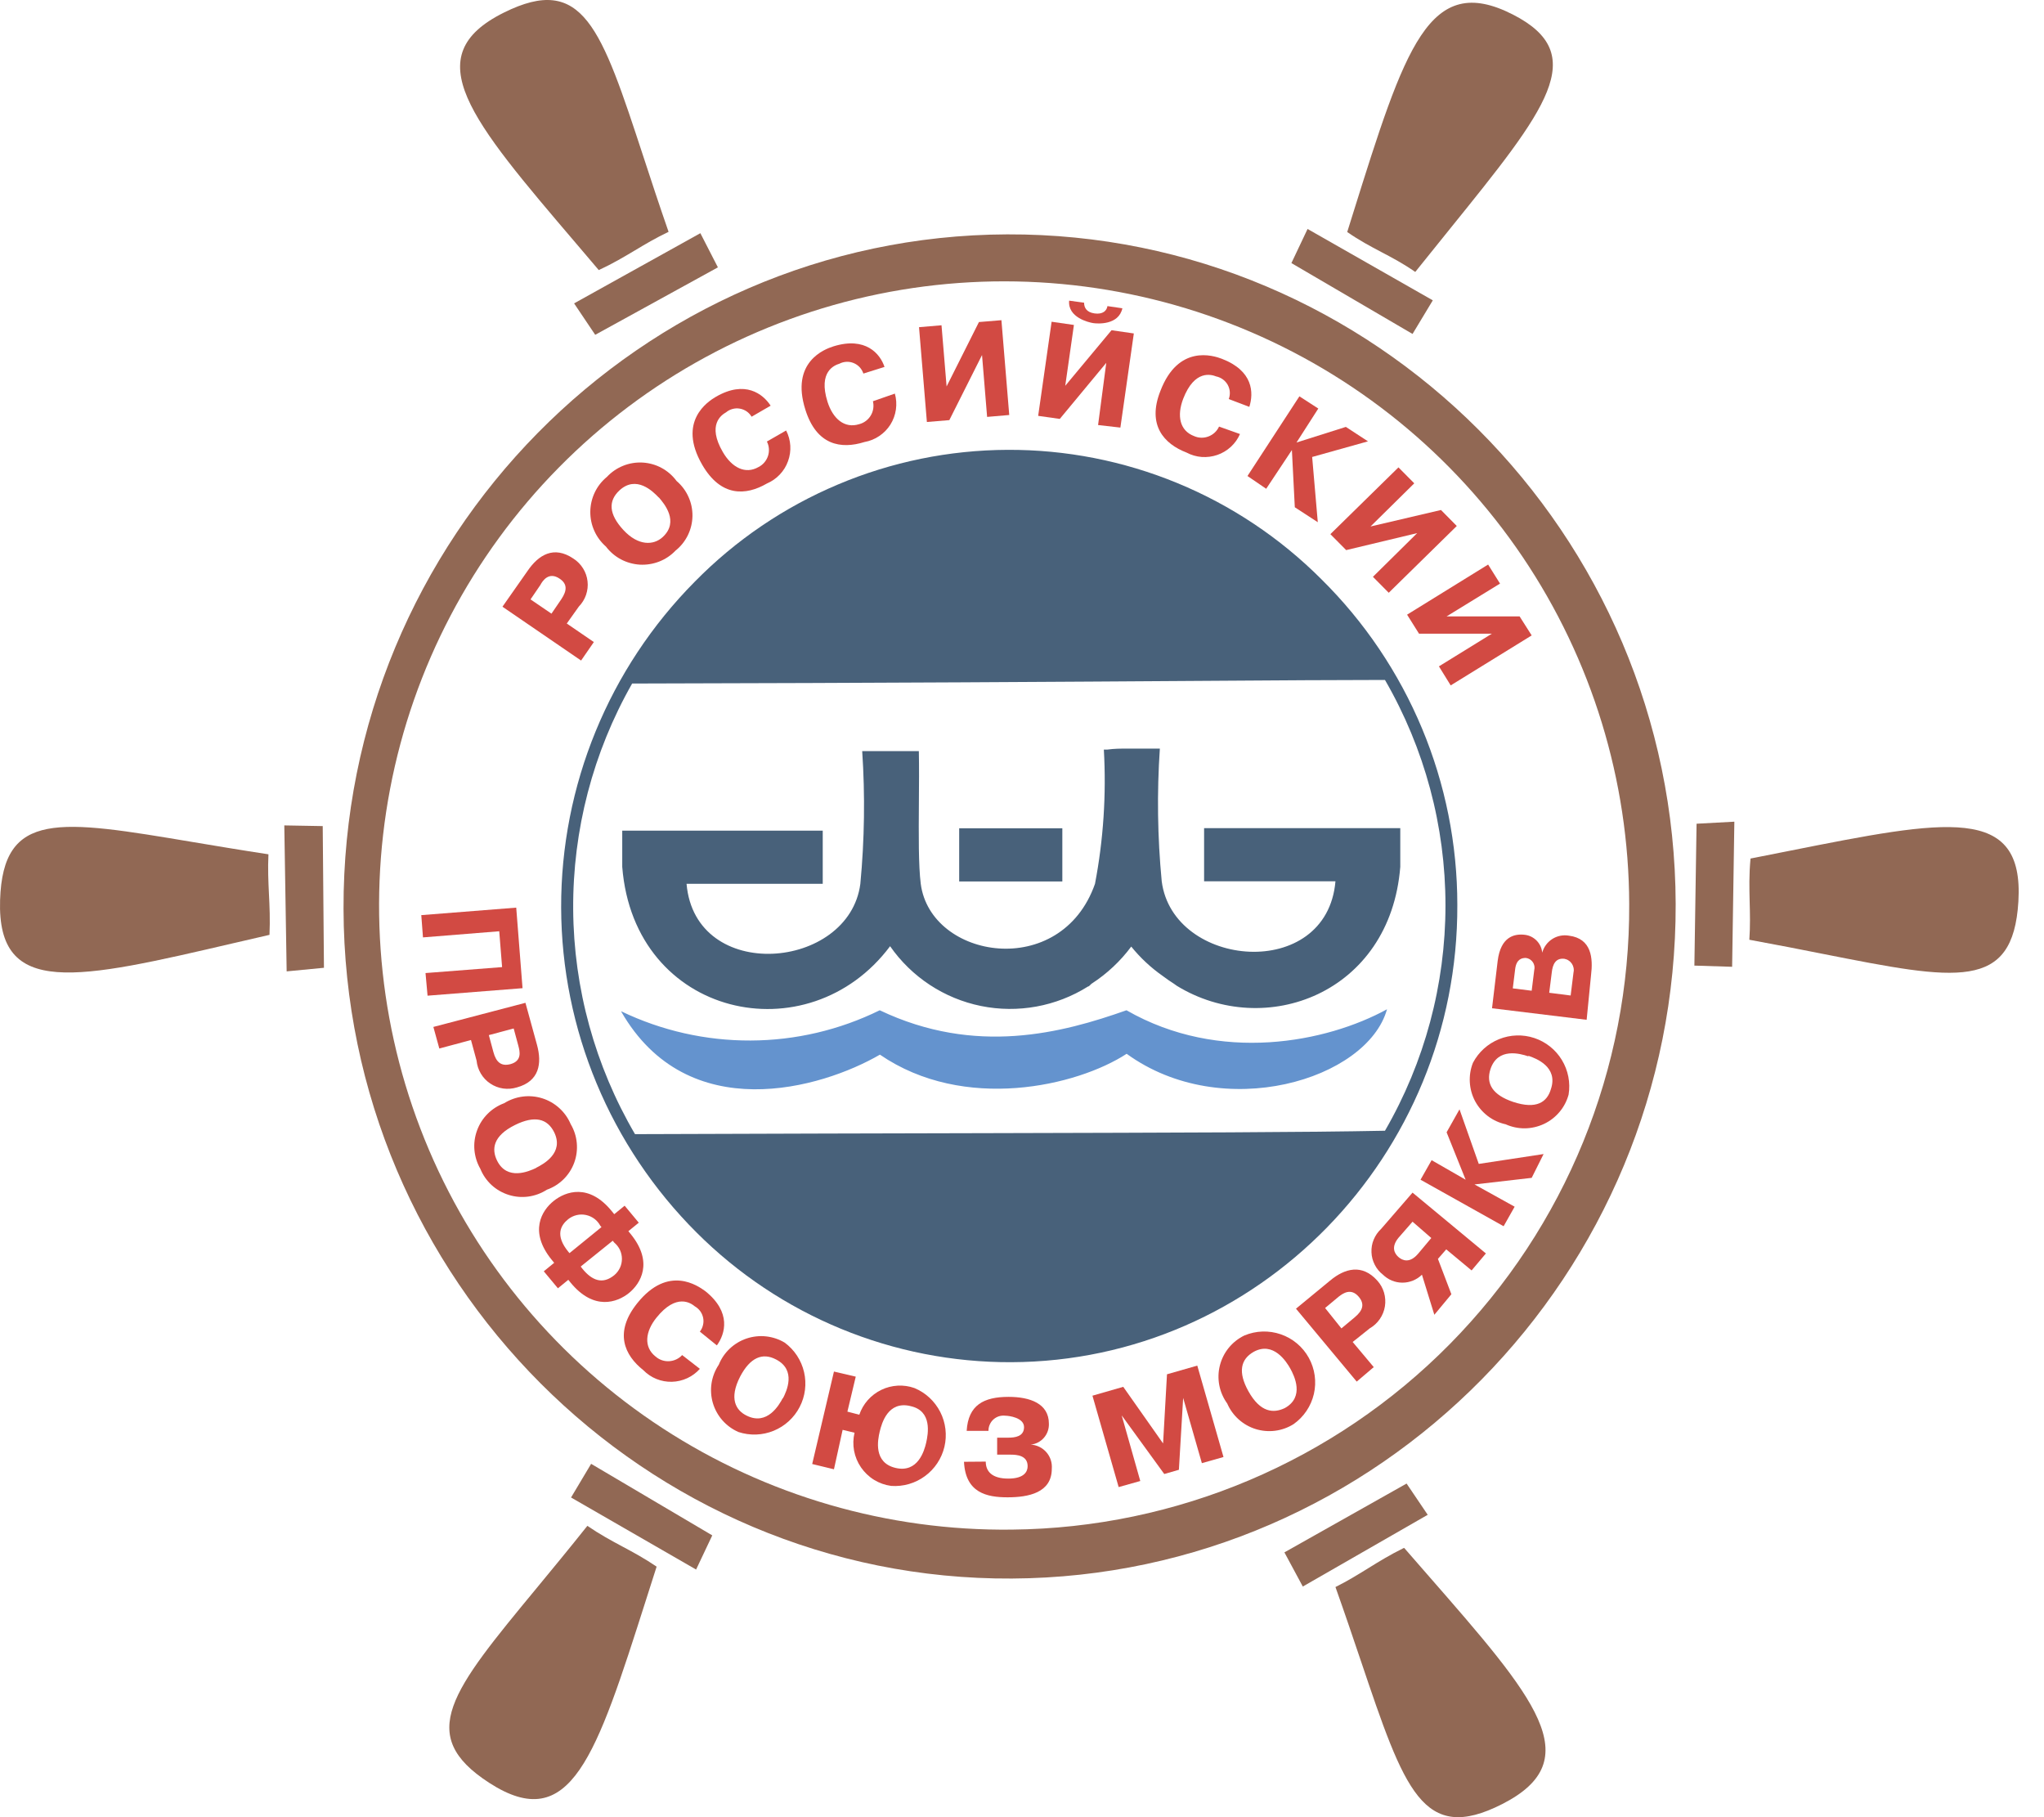 <svg width="45" height="40" viewBox="0 0 45 40" fill="none" xmlns="http://www.w3.org/2000/svg">
<path d="M13.677 22.261C14.565 22.688 15.539 22.908 16.525 22.904C17.511 22.901 18.483 22.673 19.368 22.238C21.481 23.245 23.392 22.736 24.8 22.238C26.854 23.417 29.206 22.945 30.536 22.216C30.102 23.768 26.917 24.73 24.804 23.196C23.714 23.907 21.226 24.486 19.372 23.215C18.083 23.963 15.142 24.816 13.677 22.268V22.261Z" fill="#6493CE"/>
<path d="M21.117 18.232H23.388V19.403H21.117V18.232Z" fill="#48617A"/>
<path d="M30.828 18.229V19.081C30.607 21.872 27.85 22.889 25.909 21.7L25.846 21.655C25.763 21.602 25.681 21.546 25.598 21.483C25.338 21.301 25.104 21.083 24.905 20.836C24.667 21.157 24.372 21.433 24.036 21.651C24.024 21.659 24.012 21.67 24.002 21.682C23.985 21.699 23.969 21.715 23.953 21.715C23.253 22.155 22.408 22.309 21.597 22.144C20.785 21.979 20.069 21.507 19.596 20.828C17.798 23.233 13.961 22.407 13.699 19.081V18.285H18.113V19.455H15.115C15.306 21.655 18.693 21.359 18.941 19.455C19.033 18.484 19.047 17.507 18.982 16.534H20.229C20.236 16.887 20.233 17.281 20.23 17.671C20.225 18.369 20.22 19.052 20.271 19.455C20.488 21.116 23.358 21.587 24.107 19.455C24.293 18.482 24.358 17.49 24.302 16.5H24.377C24.538 16.478 24.665 16.478 24.849 16.478H25.535C25.469 17.451 25.483 18.428 25.576 19.399C25.823 21.318 29.21 21.614 29.401 19.399H26.509V18.229H30.828Z" fill="#48617A"/>
<path fill-rule="evenodd" clip-rule="evenodd" d="M25.921 10.634C27.107 11.123 28.184 11.842 29.09 12.749C30.039 13.686 30.792 14.803 31.306 16.033C31.82 17.263 32.084 18.583 32.084 19.916C32.106 25.44 27.696 29.966 22.26 29.985C20.974 29.989 19.701 29.739 18.513 29.249C17.324 28.759 16.245 28.039 15.336 27.131C13.434 25.233 12.362 22.661 12.354 19.977C12.347 17.292 13.404 14.713 15.295 12.805C16.194 11.89 17.265 11.163 18.447 10.665C19.629 10.166 20.898 9.907 22.181 9.902C23.464 9.896 24.735 10.145 25.921 10.634ZM12.619 20.014C12.63 21.755 13.1 23.462 13.98 24.965C17.008 24.954 19.564 24.948 21.722 24.943C26.039 24.932 28.765 24.925 30.491 24.89C31.364 23.382 31.823 21.671 31.823 19.929C31.823 18.187 31.364 16.476 30.491 14.967C29.499 14.967 28.168 14.976 26.375 14.988C23.539 15.007 19.548 15.034 13.917 15.046C13.055 16.559 12.608 18.273 12.619 20.014Z" fill="#48617A"/>
<path d="M13.182 5.945C13.492 5.802 13.732 5.658 13.974 5.514C14.201 5.378 14.43 5.241 14.719 5.103C14.511 4.506 14.331 3.956 14.168 3.458C13.232 0.607 12.839 -0.591 11.092 0.278C9.167 1.236 10.348 2.621 12.699 5.377L12.7 5.378C12.856 5.561 13.017 5.75 13.182 5.945Z" fill="#916854"/>
<path d="M29.66 5.107C29.929 5.294 30.169 5.42 30.409 5.547C30.649 5.673 30.889 5.799 31.158 5.986C31.426 5.651 31.681 5.335 31.922 5.037C34.05 2.403 35.025 1.196 33.305 0.319C31.455 -0.624 30.931 1.049 29.782 4.717C29.742 4.845 29.701 4.975 29.66 5.107Z" fill="#916854"/>
<path fill-rule="evenodd" clip-rule="evenodd" d="M22.174 5.159C14.104 5.189 7.54 11.851 7.563 20.006C7.585 28.16 14.205 34.792 22.279 34.747C30.353 34.702 36.913 28.052 36.891 19.897C36.868 11.743 30.248 5.13 22.174 5.159ZM22.275 33.67C19.548 33.703 16.872 32.926 14.588 31.439C12.303 29.951 10.513 27.819 9.445 25.313C8.377 22.807 8.078 20.041 8.588 17.366C9.097 14.691 10.391 12.227 12.306 10.288C14.22 8.348 16.669 7.021 19.341 6.473C22.013 5.926 24.788 6.184 27.312 7.214C29.837 8.244 31.998 10 33.522 12.259C35.045 14.518 35.861 17.178 35.868 19.901C35.886 23.524 34.466 27.006 31.918 29.587C29.371 32.167 25.904 33.635 22.275 33.67Z" fill="#916854"/>
<path d="M28.787 5.04L28.431 5.791L31.098 7.351L31.544 6.611L28.787 5.04Z" fill="#916854"/>
<path d="M38.539 18.898C38.505 19.257 38.513 19.552 38.52 19.851C38.527 20.112 38.534 20.375 38.513 20.686C39.106 20.794 39.648 20.901 40.142 20.999C43.081 21.579 44.317 21.823 44.436 19.845C44.565 17.702 42.845 18.043 39.388 18.73C39.116 18.785 38.833 18.841 38.539 18.898Z" fill="#916854"/>
<path d="M38.183 18.087L37.351 18.132L37.303 21.255L38.134 21.281L38.183 18.087Z" fill="#916854"/>
<path d="M30.9 34.077C30.602 34.224 30.363 34.371 30.124 34.519C29.899 34.658 29.674 34.798 29.401 34.934C29.609 35.519 29.791 36.057 29.956 36.547L29.956 36.548L29.956 36.548L29.957 36.549C30.92 39.405 31.324 40.601 33.073 39.711C34.987 38.736 33.799 37.376 31.432 34.667C31.265 34.476 31.093 34.278 30.915 34.074L30.9 34.077Z" fill="#916854"/>
<path d="M31.432 33.344L30.967 32.656L28.277 34.171L28.682 34.923L31.432 33.344Z" fill="#916854"/>
<path d="M14.456 34.485C14.184 34.3 13.943 34.171 13.702 34.042C13.456 33.91 13.21 33.778 12.931 33.587C12.531 34.09 12.157 34.542 11.819 34.952C9.942 37.224 9.144 38.191 10.769 39.243C12.567 40.407 13.124 38.66 14.227 35.202C14.301 34.971 14.377 34.731 14.456 34.485Z" fill="#916854"/>
<path d="M15.325 34.549L15.681 33.797L13.014 32.222L12.572 32.963L15.325 34.549Z" fill="#916854"/>
<path d="M5.933 20.578C5.948 20.24 5.935 19.958 5.921 19.679C5.908 19.403 5.895 19.129 5.91 18.805C5.305 18.713 4.752 18.62 4.249 18.536C1.305 18.042 0.066 17.834 0.002 19.811C-0.068 21.975 1.694 21.564 5.176 20.753L5.177 20.753L5.177 20.753C5.421 20.696 5.673 20.638 5.933 20.578Z" fill="#916854"/>
<path d="M6.311 21.382L7.132 21.303L7.105 18.184L6.259 18.169L6.311 21.382Z" fill="#916854"/>
<path d="M12.639 6.678L13.104 7.37L15.805 5.885L15.419 5.133L12.639 6.678Z" fill="#916854"/>
<path d="M9.312 20.634L9.275 20.144L11.365 19.979L11.504 21.752L9.413 21.917L9.368 21.419L11.054 21.288L10.991 20.499L9.312 20.634Z" fill="#D24A43"/>
<path fill-rule="evenodd" clip-rule="evenodd" d="M11.822 22.998C11.935 23.409 11.875 23.802 11.377 23.937C11.279 23.967 11.176 23.974 11.075 23.96C10.975 23.945 10.878 23.908 10.794 23.851C10.709 23.795 10.638 23.72 10.586 23.632C10.534 23.545 10.502 23.447 10.492 23.346L10.369 22.893L9.672 23.08L9.541 22.605L11.568 22.074L11.822 22.998ZM10.762 22.785L10.863 23.159C10.923 23.383 11.036 23.477 11.238 23.424C11.498 23.353 11.443 23.14 11.414 23.029L11.41 23.013L11.309 22.639L10.762 22.785Z" fill="#D24A43"/>
<path fill-rule="evenodd" clip-rule="evenodd" d="M11.507 24.138C11.362 24.157 11.223 24.207 11.099 24.284C10.962 24.335 10.837 24.415 10.734 24.519C10.631 24.622 10.552 24.747 10.502 24.885C10.452 25.022 10.432 25.169 10.445 25.315C10.458 25.46 10.502 25.601 10.575 25.728C10.63 25.864 10.715 25.986 10.822 26.085C10.93 26.184 11.059 26.258 11.199 26.302C11.339 26.346 11.486 26.359 11.632 26.339C11.777 26.319 11.916 26.268 12.04 26.188C12.178 26.139 12.304 26.06 12.408 25.957C12.513 25.853 12.593 25.728 12.643 25.59C12.693 25.452 12.712 25.305 12.698 25.158C12.685 25.012 12.639 24.871 12.564 24.744C12.507 24.61 12.422 24.49 12.314 24.392C12.206 24.294 12.078 24.22 11.938 24.176C11.799 24.133 11.652 24.119 11.507 24.138ZM12.201 24.924C12.422 25.377 11.968 25.623 11.803 25.706V25.709C11.646 25.784 11.163 25.997 10.942 25.545C10.822 25.298 10.848 25.006 11.339 24.763C11.77 24.55 12.051 24.621 12.201 24.924Z" fill="#D24A43"/>
<path fill-rule="evenodd" clip-rule="evenodd" d="M12.201 27.797L12.148 27.733C11.639 27.109 11.927 26.645 12.19 26.435C12.452 26.226 12.965 26.039 13.471 26.663L13.523 26.727L13.752 26.54L14.063 26.914L13.834 27.101L13.883 27.161C14.396 27.789 14.1 28.257 13.846 28.463C13.591 28.668 13.074 28.859 12.56 28.231L12.512 28.171L12.283 28.358L11.972 27.984L12.201 27.797ZM13.242 27.011L13.216 26.981C13.184 26.921 13.139 26.868 13.084 26.827C13.029 26.786 12.965 26.758 12.898 26.744C12.831 26.73 12.761 26.731 12.695 26.747C12.628 26.763 12.566 26.793 12.512 26.835C12.343 26.97 12.216 27.191 12.512 27.554L12.538 27.584L13.242 27.011ZM12.819 27.924C13.036 28.193 13.269 28.276 13.523 28.07C13.576 28.026 13.618 27.971 13.648 27.909C13.677 27.847 13.692 27.779 13.692 27.711C13.692 27.642 13.677 27.575 13.648 27.512C13.618 27.451 13.576 27.396 13.523 27.352L13.49 27.311L12.785 27.879L12.819 27.924Z" fill="#D24A43"/>
<path d="M15.13 30.337C15.236 30.288 15.33 30.218 15.408 30.131L15.018 29.828C14.944 29.909 14.84 29.957 14.73 29.963C14.62 29.969 14.512 29.931 14.43 29.858C14.168 29.648 14.205 29.312 14.452 29.005C14.891 28.459 15.209 28.683 15.295 28.754C15.342 28.781 15.383 28.817 15.415 28.86C15.447 28.904 15.469 28.954 15.48 29.007C15.491 29.06 15.49 29.115 15.477 29.167C15.465 29.22 15.441 29.269 15.408 29.312L15.782 29.615C15.966 29.364 16.108 28.885 15.528 28.421L15.525 28.419C15.369 28.307 14.714 27.832 14.029 28.687C13.516 29.327 13.744 29.828 14.164 30.161C14.245 30.244 14.343 30.31 14.451 30.354C14.56 30.398 14.676 30.419 14.792 30.416C14.909 30.413 15.024 30.386 15.13 30.337Z" fill="#D24A43"/>
<path fill-rule="evenodd" clip-rule="evenodd" d="M15.824 30.041C15.878 29.906 15.961 29.785 16.067 29.685C16.174 29.585 16.3 29.509 16.438 29.463C16.576 29.417 16.723 29.401 16.868 29.417C17.013 29.433 17.152 29.48 17.277 29.555C17.491 29.714 17.642 29.943 17.702 30.203C17.762 30.462 17.728 30.734 17.605 30.971C17.483 31.207 17.28 31.393 17.033 31.494C16.787 31.595 16.512 31.605 16.258 31.522C16.123 31.463 16.003 31.376 15.905 31.265C15.808 31.155 15.736 31.024 15.694 30.883C15.653 30.742 15.643 30.593 15.665 30.448C15.688 30.302 15.742 30.163 15.824 30.041ZM17.232 30.789C17.319 30.625 17.536 30.157 17.086 29.925C16.787 29.768 16.517 29.88 16.296 30.299C16.045 30.785 16.198 31.047 16.442 31.163C16.891 31.384 17.154 30.928 17.236 30.77L17.232 30.789Z" fill="#D24A43"/>
<path fill-rule="evenodd" clip-rule="evenodd" d="M19.105 30.819C19.022 30.913 18.959 31.022 18.918 31.141L18.656 31.073L18.84 30.303L18.36 30.191L17.881 32.226L18.36 32.342L18.551 31.474L18.813 31.537C18.782 31.668 18.779 31.803 18.803 31.934C18.828 32.066 18.88 32.191 18.956 32.301C19.032 32.411 19.13 32.505 19.244 32.575C19.358 32.645 19.486 32.69 19.619 32.708C19.885 32.727 20.149 32.651 20.363 32.493C20.578 32.336 20.73 32.107 20.792 31.848C20.853 31.59 20.821 31.317 20.7 31.08C20.579 30.843 20.378 30.656 20.132 30.554C20.014 30.512 19.889 30.494 19.763 30.501C19.638 30.508 19.515 30.539 19.402 30.594C19.289 30.649 19.189 30.725 19.105 30.819ZM19.368 31.511C19.413 31.324 19.551 30.834 20.042 30.95H20.038C20.533 31.051 20.432 31.571 20.391 31.754C20.349 31.938 20.207 32.428 19.716 32.312C19.226 32.196 19.323 31.698 19.368 31.511Z" fill="#D24A43"/>
<path d="M21.702 32.173C21.702 32.39 21.841 32.547 22.197 32.547C22.553 32.547 22.624 32.39 22.624 32.274C22.624 32.035 22.384 32.02 22.249 32.02H21.953V31.646H22.2C22.343 31.646 22.545 31.623 22.545 31.414C22.545 31.204 22.208 31.163 22.137 31.163C22.09 31.157 22.041 31.161 21.996 31.174C21.95 31.188 21.908 31.212 21.872 31.244C21.837 31.275 21.809 31.314 21.79 31.358C21.77 31.401 21.761 31.449 21.762 31.496H21.282C21.316 30.928 21.657 30.748 22.204 30.748C22.676 30.748 23.092 30.894 23.092 31.339C23.096 31.452 23.057 31.563 22.983 31.648C22.908 31.734 22.804 31.788 22.691 31.799C22.757 31.802 22.822 31.819 22.881 31.848C22.94 31.876 22.993 31.917 23.036 31.966C23.08 32.016 23.113 32.074 23.133 32.136C23.154 32.199 23.161 32.265 23.156 32.33C23.156 32.861 22.639 32.959 22.182 32.959C21.725 32.959 21.256 32.861 21.223 32.177L21.702 32.173Z" fill="#D24A43"/>
<path d="M25.104 32.6L24.695 31.156L25.632 32.446L25.954 32.353L26.048 30.771L26.46 32.207L26.936 32.072L26.359 30.06L25.692 30.251L25.606 31.773L24.729 30.527L24.051 30.722L24.628 32.734L25.104 32.6Z" fill="#D24A43"/>
<path fill-rule="evenodd" clip-rule="evenodd" d="M27.018 30.894C26.932 30.775 26.872 30.639 26.844 30.494C26.816 30.35 26.82 30.201 26.856 30.059C26.892 29.916 26.958 29.783 27.051 29.669C27.144 29.555 27.261 29.462 27.393 29.398C27.649 29.29 27.935 29.28 28.198 29.371C28.46 29.461 28.68 29.645 28.814 29.888C28.948 30.13 28.988 30.414 28.926 30.684C28.863 30.954 28.703 31.191 28.476 31.35C28.353 31.427 28.214 31.476 28.07 31.494C27.927 31.512 27.781 31.499 27.642 31.456C27.504 31.413 27.377 31.34 27.269 31.243C27.161 31.146 27.076 31.027 27.018 30.894ZM28.408 30.127C28.318 29.966 28.034 29.525 27.607 29.753C27.311 29.918 27.251 30.202 27.483 30.621C27.749 31.1 28.041 31.111 28.285 30.995C28.727 30.752 28.494 30.284 28.408 30.127Z" fill="#D24A43"/>
<path fill-rule="evenodd" clip-rule="evenodd" d="M30.323 28.19C29.989 27.816 29.607 27.917 29.281 28.19L28.532 28.807L29.869 30.412L30.244 30.093L29.78 29.54L30.154 29.241C30.243 29.19 30.319 29.12 30.377 29.036C30.435 28.952 30.474 28.856 30.49 28.755C30.506 28.655 30.499 28.552 30.471 28.454C30.442 28.356 30.391 28.265 30.323 28.19ZM29.828 28.994L29.532 29.241L29.173 28.792L29.469 28.545L29.482 28.535C29.561 28.476 29.741 28.34 29.914 28.545C30.046 28.702 30.008 28.844 29.828 28.994Z" fill="#D24A43"/>
<path fill-rule="evenodd" clip-rule="evenodd" d="M31.657 27.711L31.953 28.489L31.578 28.941L31.305 28.059C31.19 28.171 31.036 28.234 30.875 28.234C30.715 28.234 30.561 28.171 30.447 28.059C30.371 28 30.309 27.925 30.266 27.84C30.222 27.754 30.197 27.661 30.194 27.565C30.19 27.469 30.206 27.374 30.243 27.286C30.28 27.197 30.335 27.117 30.405 27.052L31.098 26.252L32.713 27.591L32.398 27.965L31.84 27.501L31.657 27.711ZM30.788 27.247C30.623 27.449 30.698 27.591 30.788 27.67C30.877 27.748 31.038 27.816 31.226 27.591L31.511 27.251L31.098 26.892L30.788 27.247Z" fill="#D24A43"/>
<path d="M32.132 24.419L31.848 24.924L32.267 25.968L31.518 25.538L31.274 25.968L33.103 26.992L33.346 26.562L32.462 26.072L33.721 25.927L33.983 25.403L32.556 25.62L32.132 24.419Z" fill="#D24A43"/>
<path fill-rule="evenodd" clip-rule="evenodd" d="M33.148 24.748C33.005 24.717 32.871 24.655 32.755 24.567C32.639 24.478 32.543 24.366 32.474 24.237C32.406 24.108 32.367 23.966 32.359 23.821C32.351 23.675 32.374 23.53 32.428 23.394C32.552 23.158 32.756 22.974 33.003 22.874C33.251 22.774 33.526 22.765 33.779 22.849C34.032 22.933 34.248 23.105 34.386 23.333C34.524 23.561 34.577 23.831 34.534 24.094C34.496 24.234 34.428 24.365 34.334 24.476C34.24 24.588 34.124 24.678 33.992 24.74C33.86 24.802 33.716 24.835 33.571 24.837C33.425 24.838 33.281 24.808 33.148 24.748ZM33.646 23.252C33.47 23.192 32.975 23.05 32.814 23.533C32.709 23.854 32.859 24.101 33.312 24.255C33.833 24.427 34.062 24.255 34.144 23.974C34.309 23.484 33.818 23.297 33.65 23.241L33.646 23.252Z" fill="#D24A43"/>
<path fill-rule="evenodd" clip-rule="evenodd" d="M33.578 20.578C33.346 20.548 33.039 20.611 32.972 21.154L32.848 22.194L34.931 22.448L35.028 21.464C35.073 21.094 35.043 20.66 34.541 20.596C34.414 20.574 34.283 20.6 34.175 20.669C34.066 20.739 33.987 20.846 33.953 20.97C33.944 20.872 33.902 20.78 33.834 20.709C33.766 20.638 33.676 20.591 33.578 20.578ZM33.777 21.356L33.721 21.808L33.305 21.756L33.358 21.326C33.387 21.109 33.507 21.086 33.593 21.086C33.624 21.09 33.654 21.1 33.68 21.116C33.706 21.133 33.729 21.154 33.746 21.18C33.764 21.205 33.775 21.234 33.781 21.264C33.786 21.295 33.785 21.326 33.777 21.356ZM34.642 21.404L34.579 21.913L34.107 21.853L34.163 21.408C34.182 21.232 34.245 21.083 34.44 21.105C34.473 21.111 34.505 21.123 34.533 21.142C34.562 21.16 34.586 21.184 34.605 21.212C34.624 21.24 34.637 21.271 34.643 21.304C34.65 21.337 34.65 21.371 34.642 21.404Z" fill="#D24A43"/>
<path d="M24.962 7.34L24.471 7.269L23.452 8.492L23.643 7.153L23.152 7.082L22.856 9.154L23.332 9.221L24.355 7.987L24.175 9.356L24.666 9.412L24.962 7.34Z" fill="#D24A43"/>
<path d="M24.096 6.899C23.912 6.872 23.867 6.764 23.867 6.663L23.538 6.618C23.504 6.988 23.969 7.097 24.066 7.112C24.163 7.127 24.628 7.16 24.71 6.786L24.381 6.738C24.366 6.839 24.28 6.925 24.096 6.899Z" fill="#D24A43"/>
<path d="M21.552 7.089L22.047 7.048L22.219 9.135L21.732 9.177L21.62 7.815L20.9 9.248L20.406 9.289L20.233 7.202L20.728 7.16L20.84 8.507L21.552 7.089Z" fill="#D24A43"/>
<path d="M19.724 9.015C19.741 8.898 19.733 8.778 19.701 8.664L19.218 8.832C19.244 8.939 19.227 9.053 19.17 9.147C19.113 9.242 19.021 9.31 18.915 9.337C18.592 9.438 18.337 9.218 18.218 8.844C18.008 8.174 18.375 8.039 18.48 8.006C18.528 7.981 18.581 7.967 18.636 7.964C18.69 7.962 18.744 7.971 18.794 7.992C18.845 8.013 18.89 8.044 18.927 8.084C18.963 8.124 18.991 8.171 19.008 8.223L19.473 8.077C19.379 7.789 19.057 7.404 18.349 7.624C18.158 7.684 17.397 7.965 17.731 9.019C17.978 9.805 18.517 9.891 19.031 9.73C19.148 9.709 19.259 9.665 19.357 9.598C19.456 9.532 19.54 9.446 19.603 9.346C19.666 9.245 19.707 9.133 19.724 9.015Z" fill="#D24A43"/>
<path d="M17.307 9.476C17.36 9.579 17.392 9.693 17.399 9.809C17.406 9.925 17.389 10.042 17.349 10.151C17.31 10.261 17.248 10.361 17.168 10.445C17.088 10.53 16.991 10.597 16.884 10.643C16.419 10.912 15.872 10.942 15.46 10.231C14.906 9.274 15.588 8.836 15.76 8.735C16.404 8.361 16.798 8.672 16.966 8.93L16.547 9.173C16.519 9.126 16.482 9.086 16.437 9.055C16.392 9.025 16.342 9.004 16.288 8.995C16.235 8.985 16.18 8.988 16.128 9.002C16.075 9.016 16.026 9.041 15.985 9.076C15.887 9.132 15.561 9.345 15.914 9.951C16.112 10.291 16.408 10.448 16.7 10.28C16.799 10.23 16.873 10.142 16.908 10.037C16.942 9.932 16.934 9.818 16.884 9.719L17.307 9.476Z" fill="#D24A43"/>
<path fill-rule="evenodd" clip-rule="evenodd" d="M13.083 11.682C13.142 11.816 13.23 11.934 13.34 12.031C13.428 12.147 13.54 12.243 13.669 12.312C13.797 12.38 13.94 12.42 14.085 12.429C14.231 12.437 14.377 12.414 14.513 12.361C14.649 12.308 14.771 12.226 14.872 12.12C14.987 12.029 15.079 11.913 15.144 11.781C15.208 11.649 15.243 11.505 15.245 11.359C15.247 11.212 15.217 11.067 15.156 10.934C15.096 10.8 15.006 10.682 14.895 10.587C14.808 10.469 14.696 10.371 14.567 10.301C14.439 10.231 14.296 10.191 14.15 10.182C14.003 10.174 13.857 10.197 13.721 10.252C13.585 10.306 13.462 10.39 13.362 10.497C13.249 10.59 13.158 10.706 13.095 10.837C13.032 10.969 12.998 11.113 12.996 11.259C12.994 11.404 13.023 11.549 13.083 11.682ZM13.636 10.796C14.007 10.452 14.374 10.815 14.501 10.95H14.505L14.508 10.953C14.62 11.084 14.959 11.48 14.591 11.821C14.389 12.008 14.052 12.019 13.726 11.668C13.4 11.316 13.389 11.028 13.636 10.796Z" fill="#D24A43"/>
<path fill-rule="evenodd" clip-rule="evenodd" d="M12.624 12.296C12.193 12.004 11.856 12.214 11.616 12.565L11.062 13.355L12.793 14.54L13.074 14.133L12.478 13.725L12.744 13.351C12.815 13.278 12.869 13.191 12.902 13.095C12.935 12.998 12.947 12.896 12.935 12.795C12.924 12.694 12.89 12.597 12.836 12.511C12.782 12.424 12.71 12.351 12.624 12.296ZM12.358 13.19L12.141 13.508L11.68 13.194L11.897 12.876C11.946 12.782 12.085 12.577 12.321 12.738C12.489 12.85 12.489 12.995 12.358 13.19Z" fill="#D24A43"/>
<path d="M27.299 9.554C27.252 9.661 27.184 9.757 27.098 9.836C27.012 9.915 26.91 9.976 26.8 10.014C26.69 10.052 26.573 10.067 26.456 10.059C26.34 10.05 26.226 10.017 26.123 9.962C25.625 9.771 25.25 9.356 25.546 8.608C25.939 7.576 26.711 7.826 26.898 7.897C27.592 8.163 27.603 8.645 27.505 8.956L27.052 8.784C27.071 8.733 27.079 8.679 27.075 8.625C27.071 8.571 27.055 8.519 27.029 8.471C27.002 8.424 26.966 8.383 26.922 8.351C26.878 8.319 26.828 8.297 26.775 8.286C26.67 8.245 26.299 8.129 26.048 8.78C25.906 9.154 25.973 9.48 26.288 9.599C26.389 9.644 26.503 9.647 26.606 9.607C26.709 9.568 26.793 9.49 26.838 9.39L27.299 9.554Z" fill="#D24A43"/>
<path d="M30.117 9.715L29.63 9.397L28.543 9.741L29.023 8.993L28.607 8.724L27.464 10.478L27.876 10.759L28.442 9.906L28.506 11.166L29.012 11.495L28.888 10.059L30.117 9.715Z" fill="#D24A43"/>
<path d="M31.724 11.226L32.072 11.578L30.574 13.048L30.226 12.697L31.2 11.735L29.637 12.109L29.289 11.758L30.788 10.288L31.136 10.639L30.173 11.589L31.724 11.226Z" fill="#D24A43"/>
<path d="M33.721 13.987L33.455 13.568H31.848L33.024 12.846L32.762 12.427L30.978 13.53L31.241 13.949H32.844L31.679 14.668L31.938 15.087L33.721 13.987Z" fill="#D24A43"/>
</svg>
